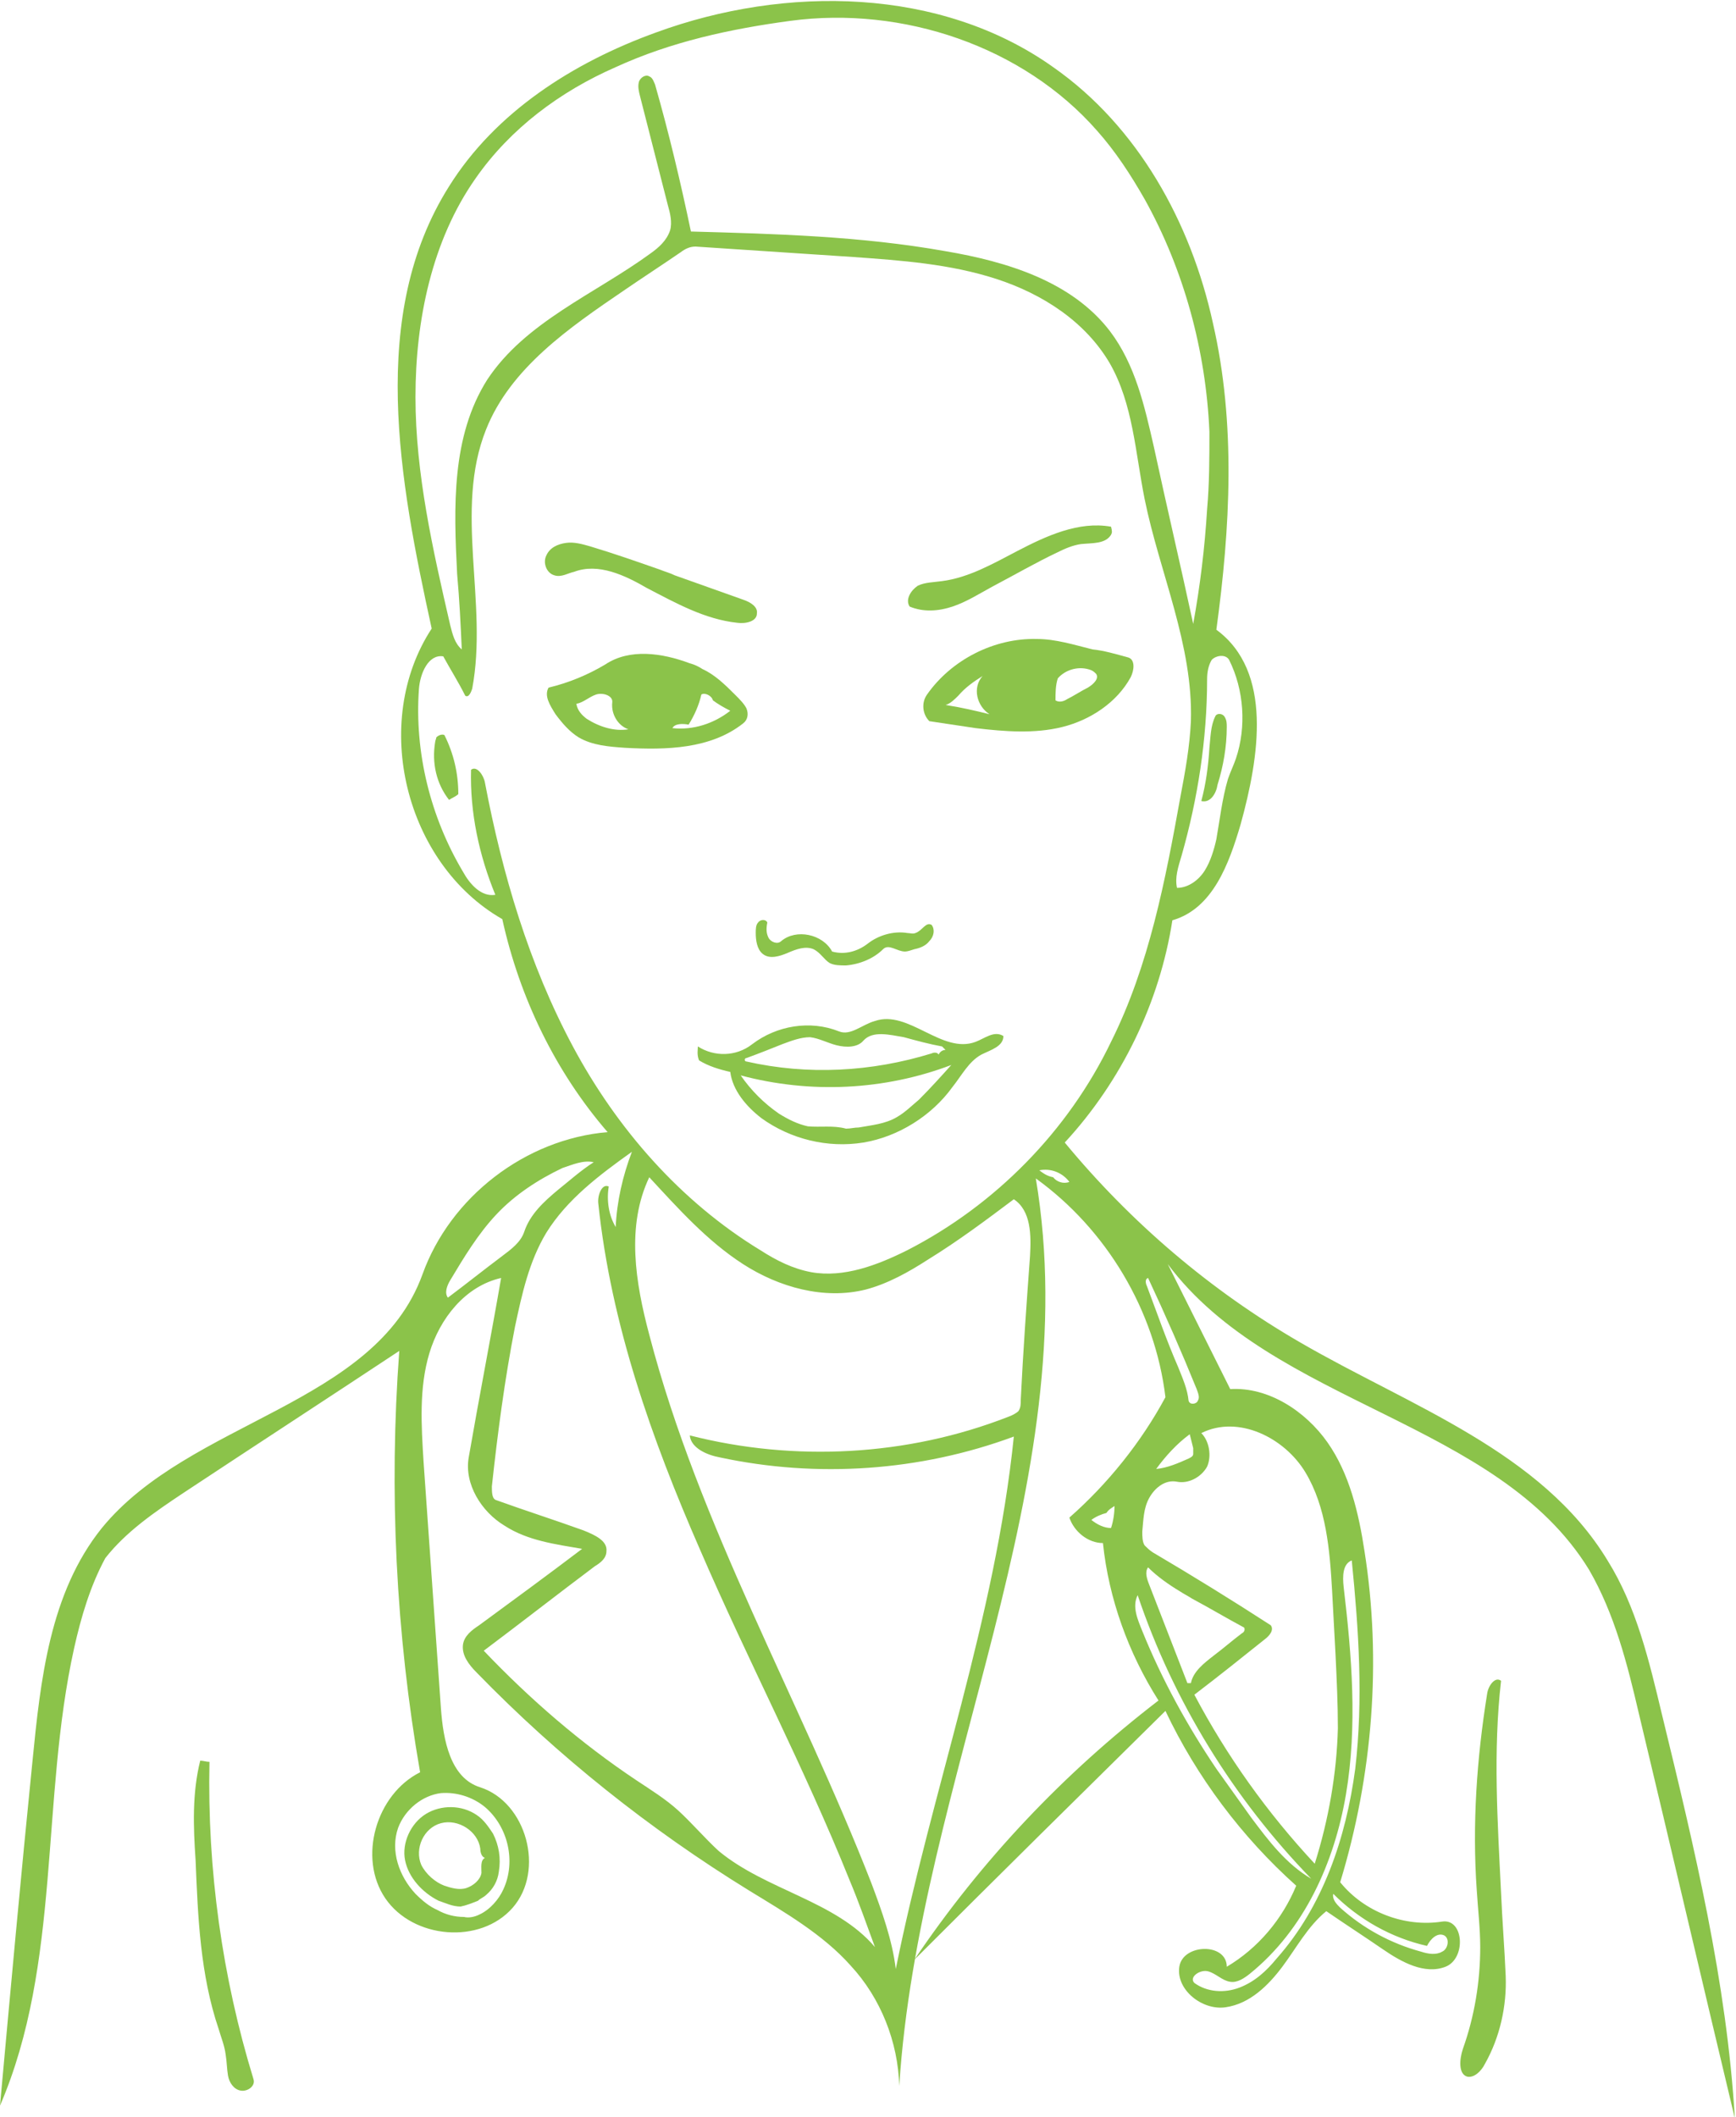 <?xml version="1.0" encoding="utf-8"?>
<!-- Generator: Adobe Illustrator 19.1.0, SVG Export Plug-In . SVG Version: 6.00 Build 0)  -->
<svg version="1.1" id="Layer_1" xmlns="http://www.w3.org/2000/svg" xmlns:xlink="http://www.w3.org/1999/xlink" x="0px" y="0px"
	 viewBox="0 0 150 182.9" style="enable-background:new 0 0 150 182.9;" xml:space="preserve">
<style type="text/css">
	.st0{fill:#8bc34a;}
</style>
<g id="doctor-lady-green">
	<path class="st0" d="M6.4,142.4c-2.9,13.1-1.1,27.2-6.4,39.5c0.9-9.9,1.8-19.8,2.8-29.7c0.7-7.1,1.5-14.6,6-20.2
		c7.6-9.3,23.6-10.6,27.7-21.9c2.4-6.7,8.9-11.7,16-12.3c-4.5-5.2-7.6-11.6-9.1-18.4C35,74.6,32,62.4,37.3,54.3
		c-2.8-12.8-5.5-27.1,1.5-38.2c4-6.4,10.7-10.7,17.9-13.3c11.2-4.1,24.6-3.9,34.3,3c7.3,5.1,11.9,13.4,13.8,22.1
		c2,8.7,1.5,17.7,0.3,26.5c4.9,3.6,3.7,11,2.1,16.8c-1,3.4-2.4,7.3-5.9,8.3c-1.1,7.1-4.4,13.9-9.3,19.2c5.7,6.9,12.6,12.8,20.4,17.3
		c9.5,5.5,20.8,9.4,26.5,18.8c2.5,4,3.6,8.7,4.7,13.3c2.8,11.5,5.6,23.1,6.3,34.9c-2.8-11.7-5.5-23.3-8.3-35
		c-1-4.3-2.1-8.6-4.3-12.4c-7.9-12.9-27.3-14.2-36.4-26.4c1.8,3.6,3.6,7.2,5.4,10.8c3.3-0.2,6.5,1.9,8.4,4.6s2.7,6.1,3.2,9.4
		c1.5,9.5,0.7,19.4-2.1,28.6c2.1,2.6,5.6,3.9,8.8,3.4c1.9-0.3,2.1,3.2,0.3,3.9c-1.8,0.7-3.8-0.4-5.4-1.5c-1.6-1.1-3.3-2.2-4.9-3.3
		c-1.6,1.3-2.6,3.2-3.8,4.8c-1.2,1.6-2.8,3.2-4.9,3.5c-2,0.3-4.3-1.5-4-3.5s4.1-2.1,4.1,0c2.7-1.6,4.8-4.1,6-7
		c-4.7-4.2-8.6-9.4-11.3-15.1c-7.3,7.2-14.5,14.3-21.7,21.5c5.8-8.6,12.9-16.1,21.1-22.4c-2.6-4.1-4.3-8.8-4.8-13.6
		c-1.3,0-2.5-1-2.9-2.2c3.3-2.9,6.2-6.5,8.3-10.4c-0.9-7.5-5.1-14.5-11.2-18.9c4.4,26.2-10.1,51.9-11.8,78.4
		c-0.1-3.8-1.6-7.6-4.2-10.4c-2.4-2.7-5.7-4.6-8.8-6.5c-8.6-5.3-16.5-11.6-23.5-18.8c-0.7-0.7-1.3-1.5-1.2-2.4
		c0.1-0.8,0.8-1.3,1.4-1.7c3-2.2,6-4.4,8.9-6.6c-2.3-0.4-4.7-0.7-6.7-2c-2-1.2-3.5-3.6-3.1-5.9c0.9-5.2,1.9-10.3,2.8-15.5
		c-3.1,0.7-5.3,3.5-6.2,6.5s-0.7,6.2-0.5,9.4c0.5,7.1,1,14.2,1.5,21.3c0.2,2.7,0.8,6,3.4,6.8c4,1.3,5.6,7.2,2.8,10.4
		c-2.8,3.2-8.6,2.7-11-0.8c-2.4-3.5-0.8-9,3-10.9c-2.1-12-2.7-24.3-1.8-36.4c-6.2,4.1-12.5,8.2-18.7,12.3c-2.4,1.6-4.9,3.3-6.7,5.6
		C7.8,137,7,139.7,6.4,142.4 M106.3,171.2c-0.7-0.1-1.2-0.7-1.9-0.9c-0.7-0.2-1.7,0.5-1.2,1c1.1,0.8,2.6,0.9,3.9,0.4
		c1.3-0.5,2.3-1.4,3.2-2.5c4-4.5,6-10.4,6.8-16.4c0.7-6,0.3-12-0.3-18c-0.8,0.3-0.8,1.4-0.7,2.3c0.7,5.9,1.2,12,0.2,17.9
		c-1,5.9-3.6,11.7-8.3,15.5C107.5,170.9,106.9,171.3,106.3,171.2 M70.1,109.9c2.8,0.5,5.7-0.6,8.3-1.9C86,104.1,92.3,97.7,96,90
		c3.3-6.6,4.7-14,6-21.2c0.4-2.1,0.8-4.3,0.9-6.5c0.2-6.6-2.7-12.8-4-19.2c-0.8-4-1-8.2-3-11.7c-2.1-3.6-5.8-6-9.8-7.3
		c-4-1.3-8.2-1.6-12.4-1.9c-4.5-0.3-9.1-0.6-13.6-0.9c-0.5,0-0.9,0.2-1.3,0.5c-1.6,1.1-3.3,2.2-4.9,3.3c-4.7,3.2-9.8,6.7-11.9,12
		c-2.8,7,0.2,15-1.2,22.4c-0.1,0.3-0.3,0.8-0.6,0.6c-0.6-1.2-1.3-2.3-1.9-3.4c-1.3-0.2-2,1.5-2.1,2.8C35.8,65,37.2,70.6,40,75.3
		c0.6,1.1,1.6,2.2,2.8,2c-1.4-3.4-2.2-7.1-2.1-10.8c0.5-0.4,1.1,0.5,1.2,1.1c1.5,7.9,3.8,15.7,7.6,22.8c3.8,7.1,9.3,13.4,16.2,17.6
		C67.1,108.9,68.5,109.6,70.1,109.9 M95.9,28.6c2.2,2.9,3,6.5,3.8,10c1.1,5.1,2.3,10.2,3.4,15.3c0.6-3.3,1-6.6,1.2-9.9
		c0.2-2.2,0.2-4.5,0.2-6.7c-0.3-7-2.2-14-5.6-20.1c-1.2-2.1-2.5-4.1-4.1-5.9C88.4,4,78,0.5,68.3,1.8c-5.2,0.7-10.3,1.8-15.1,4
		c-4.8,2.1-9.1,5.3-12.1,9.6c-3.8,5.4-5.2,12.3-5.2,18.9s1.5,13.2,3,19.7c0.2,0.8,0.4,1.6,1,2.1c-0.1-2.2-0.2-4.3-0.4-6.5
		c-0.3-5.8-0.5-11.9,2.6-16.8c3.3-5,9.3-7.4,14.1-10.9c0.7-0.5,1.4-1.1,1.7-2c0.2-0.7,0-1.5-0.2-2.2c-0.8-3.1-1.6-6.3-2.4-9.4
		c-0.1-0.4-0.2-0.8-0.1-1.2c0.1-0.4,0.6-0.7,0.9-0.5c0.3,0.1,0.4,0.5,0.5,0.7c1.2,4.2,2.2,8.4,3.1,12.7c7.3,0.2,14.7,0.4,22,1.7
		C87,22.6,92.6,24.3,95.9,28.6 M89,108.5c0.1-1.8,0.1-3.9-1.4-4.9c-2.4,1.8-4.8,3.6-7.4,5.2c-1.7,1.1-3.5,2.1-5.4,2.6
		c-3.6,0.9-7.5-0.2-10.6-2.2c-3.1-2-5.6-4.8-8.1-7.5c-2,4.2-1.2,9.1,0,13.6c4.3,16.5,13,31.5,19.2,47.4c0.9,2.4,1.8,4.9,2.1,7.4
		c3.1-15.4,8.6-30.3,10.2-46c-8.1,3-17,3.6-25.4,1.8c-1.1-0.2-2.5-0.8-2.6-1.9c9,2.3,18.8,1.8,27.5-1.6c0.3-0.1,0.7-0.3,0.9-0.5
		c0.2-0.3,0.2-0.6,0.2-1C88.4,116.8,88.7,112.6,89,108.5 M52.4,134c0,0.6-0.5,1-1,1.3c-3.2,2.4-6.4,4.9-9.6,7.3
		c4,4.2,8.4,8,13.2,11.2c1.2,0.8,2.5,1.6,3.6,2.6c1.2,1.1,2.3,2.4,3.5,3.5c4.1,3.4,10.1,4.3,13.5,8.3c-0.7-1.9-1.4-3.9-2.2-5.8
		c-3.9-9.7-8.8-19-12.9-28.5c-4.2-9.6-7.7-19.5-8.8-29.9c-0.1-0.7,0.3-1.8,0.9-1.5c-0.2,1.2,0,2.5,0.6,3.5c0.1-2.2,0.6-4.4,1.4-6.5
		c-2.8,2-5.6,4.1-7.4,7c-1.5,2.5-2.1,5.3-2.7,8.1c-0.9,4.6-1.5,9.2-2,13.8c0,0.5,0,1.1,0.4,1.2c2.5,0.9,5,1.7,7.5,2.6
		C51.4,132.6,52.5,133.1,52.4,134 M109.8,140.4c0.3,0.4-0.1,0.9-0.5,1.2c-2,1.6-4,3.2-6.1,4.8c2.8,5.3,6.3,10.2,10.4,14.6
		c1.2-3.8,1.9-7.8,2-11.7c0-2.1-0.1-4.2-0.2-6.3c-0.1-1.9-0.2-3.8-0.3-5.6c-0.2-3.5-0.5-7.2-2.3-10.2c-1.8-3-5.8-5-9-3.4
		c0.7,0.7,0.9,2,0.5,2.9c-0.5,0.9-1.6,1.5-2.6,1.3c-1-0.2-1.9,0.5-2.4,1.4c-0.5,0.9-0.5,1.9-0.6,2.9c0,0.4,0,0.9,0.2,1.2
		c0.2,0.2,0.4,0.4,0.7,0.6C103,136.1,106.4,138.2,109.8,140.4 M101.7,76.7c1,0,1.9-0.7,2.4-1.5c0.5-0.8,0.8-1.8,1-2.7
		c0.3-1.7,0.5-3.5,1-5.2c0.2-0.6,0.5-1.2,0.7-1.8c0.9-2.7,0.7-5.9-0.6-8.5c-0.3-0.5-1.1-0.4-1.5,0c-0.3,0.5-0.4,1.1-0.4,1.7
		c0,5.1-0.8,10.3-2.2,15.2C101.8,74.9,101.5,75.8,101.7,76.7 M104.9,143c0.8-0.6,1.6-1.3,2.4-1.9c0.2-0.1,0.3-0.3,0.2-0.5
		c-1.5-0.8-3-1.7-4.5-2.5c-0.3-0.2-0.7-0.4-1-0.6c-1-0.6-2-1.3-2.8-2.1c-0.3,0.4-0.1,1,0.1,1.5c1.1,2.8,2.2,5.7,3.3,8.5
		c0.1,0,0.2,0,0.3,0C103.1,144.4,104,143.7,104.9,143 M38.9,110.6c-0.3,0.5-0.5,1.1-0.2,1.5c1.6-1.2,3.1-2.4,4.7-3.6
		c0.8-0.6,1.6-1.2,1.9-2.1c0.5-1.5,1.7-2.6,2.9-3.6c1-0.8,2-1.7,3.1-2.4c-0.9-0.2-1.8,0.2-2.7,0.5c-2.1,1-4.1,2.3-5.7,4
		C41.3,106.6,40.1,108.6,38.9,110.6 M41.4,165.4c0.9-0.4,1.7-1.3,2.1-2.2c1.1-2.4,0.4-5.4-1.6-7.1c-1.1-0.9-2.5-1.3-3.8-1.2
		c-1.6,0.2-3.1,1.4-3.7,3c-0.7,2,0.1,4.2,1.5,5.7c0.6,0.6,1.2,1.1,1.9,1.4c0.7,0.4,1.5,0.6,2.3,0.6C40.5,165.7,41,165.6,41.4,165.4
		 M105.1,152.8c1,1.4,2,2.8,3,4.2c1.5,2,3,4,5.2,5.3c-6.7-6.9-11.9-15.3-15-24.5c-0.5,1,0,2.1,0.4,3.1
		C100.4,145.1,102.6,149.1,105.1,152.8 M99.2,110.4c-0.3,0.1-0.2,0.5-0.1,0.7c0.9,2.4,1.7,4.7,2.7,7c0.4,1,0.8,1.9,0.9,2.9
		c0.1,0.4,0.7,0.3,0.8,0c0.2-0.3,0-0.7-0.1-1C102.1,116.8,100.7,113.6,99.2,110.4 M124.8,167.2c-0.6-0.3-1.2,0.3-1.5,0.9
		c-3.1-0.7-5.9-2.3-8.1-4.5c-0.1,0.5,0.3,0.9,0.6,1.2c2,1.8,4.4,3.1,7,3.8c0.6,0.2,1.3,0.3,1.8,0
		C125.1,168.4,125.3,167.5,124.8,167.2 M102.7,126c0.2-0.1,0.4-0.2,0.4-0.4c0-0.1,0-0.3,0-0.5c-0.1-0.4-0.2-0.8-0.3-1.2
		c-1.1,0.8-2.1,1.9-2.9,3C100.9,126.8,101.8,126.4,102.7,126 M95.6,130.7c-0.4,0.1-0.9,0.3-1.3,0.6c0.5,0.4,1.1,0.7,1.7,0.7
		c0.2-0.6,0.3-1.3,0.3-1.9C96,130.3,95.8,130.4,95.6,130.7 M91,101.7c0.3,0.4,0.9,0.6,1.4,0.4c-0.6-0.8-1.6-1.2-2.6-1
		C90.2,101.4,90.5,101.6,91,101.7"/>
	<path class="st0" d="M38.8,69.1c-1.1-1.4-1.5-3.2-1.2-5c0-0.1,0.1-0.3,0.1-0.4c0.2-0.2,0.5-0.3,0.7-0.2c0.8,1.6,1.2,3.3,1.2,5.1
		C39.4,68.8,39.1,68.9,38.8,69.1"/>
	<path class="st0" d="M103.8,69.2c0.4-1.5,0.6-3,0.7-4.6c0.1-0.9,0.1-1.9,0.5-2.7c0.1-0.3,0.6-0.3,0.8,0c0.2,0.3,0.2,0.6,0.2,0.9
		c0,1.7-0.3,3.4-0.8,5C105.1,68.5,104.6,69.4,103.8,69.2"/>
	<path class="st0" d="M73.1,83.4c-0.5,0-1,0-1.4-0.2c-0.5-0.3-0.8-0.9-1.4-1.2c-0.7-0.3-1.5,0-2.2,0.3c-0.7,0.3-1.6,0.6-2.2,0.1
		c-0.5-0.4-0.6-1.2-0.6-1.8c0-0.3,0-0.7,0.2-0.9c0.2-0.3,0.7-0.3,0.8,0c-0.1,0.5-0.1,0.9,0.1,1.3c0.2,0.4,0.8,0.6,1.1,0.3
		c1.3-1.1,3.6-0.6,4.4,0.9c1.1,0.3,2.2,0,3.1-0.7c0.9-0.7,2.2-1.1,3.4-0.9c0.2,0,0.5,0.1,0.7,0c0.6-0.2,0.9-1,1.4-0.7
		c0.3,0.4,0.2,1-0.2,1.4c-0.3,0.4-0.8,0.6-1.3,0.7c-0.3,0.1-0.6,0.2-0.8,0.2c-0.7,0-1.4-0.7-1.9-0.2C75.5,82.8,74.3,83.3,73.1,83.4"
		/>
	<path class="st0" d="M96,46.2c-0.5,0.8-1.6,0.7-2.6,0.8c-0.7,0.1-1.4,0.4-2,0.7c-1.9,0.9-3.8,2-5.7,3c-1.1,0.6-2.2,1.3-3.4,1.7
		c-1.2,0.4-2.5,0.5-3.7,0c-0.4-0.6,0.1-1.4,0.7-1.8c0.6-0.3,1.4-0.3,2.1-0.4c2.3-0.3,4.4-1.5,6.5-2.6c2.5-1.3,5.3-2.6,8.1-2.1
		C96.1,45.9,96.1,46,96,46.2"/>
	<path class="st0" d="M47.9,49.7c-0.7-0.2-1-1.1-0.7-1.7c0.3-0.7,1-1,1.7-1.1c0.7-0.1,1.4,0.1,2.1,0.3c2,0.6,4,1.3,6,2
		c0.5,0.2,0.9,0.3,1.3,0.5c2,0.7,3.9,1.4,5.9,2.1c0.6,0.2,1.3,0.6,1.2,1.2c0,0.7-1,0.9-1.7,0.8c-2.8-0.3-5.3-1.7-7.8-3
		c-1.9-1.1-4.2-2.2-6.3-1.4C49.1,49.5,48.5,49.9,47.9,49.7"/>
	<path class="st0" d="M37.9,164.2c-1.4-0.7-2.6-2-2.9-3.5c-0.3-1.5,0.5-3.2,1.8-4c1.3-0.8,3.1-0.8,4.4,0.1c0.6,0.4,1,1,1.4,1.6
		c0.5,1,0.7,2.1,0.5,3.3c-0.1,0.8-0.5,1.5-1.1,2c-0.2,0.2-0.5,0.3-0.7,0.5c-0.5,0.2-1,0.4-1.5,0.5C39.1,164.7,38.5,164.4,37.9,164.2
		 M41.9,160.5c-0.3-0.1-0.4-0.5-0.4-0.8c-0.2-1.5-1.9-2.6-3.4-2.2c-1.5,0.4-2.3,2.2-1.7,3.6c0.4,0.8,1.2,1.5,2,1.8
		c0.6,0.2,1.3,0.4,1.9,0.2c0.6-0.2,1.2-0.7,1.3-1.3C41.6,161.3,41.5,160.7,41.9,160.5"/>
	<path class="st0" d="M17.3,152.1c0.3,0,0.5,0.1,0.8,0.1c-0.2,9.3,1.1,18.6,3.8,27.4c0.2,0.6-0.5,1.1-1.1,1c-0.6-0.1-1-0.7-1.1-1.3
		c-0.1-0.6-0.1-1.2-0.2-1.8c-0.1-0.8-0.4-1.5-0.6-2.2c-1.6-4.7-1.8-9.7-2-14.6C16.7,157.8,16.6,154.9,17.3,152.1"/>
	<path class="st0" d="M126.4,177c1-2.8,1.5-5.8,1.5-8.8c0-1.6-0.2-3.3-0.3-4.9c-0.4-5.7,0-11.4,0.9-17c0.1-0.7,0.7-1.5,1.2-1.1
		c-0.7,6.1-0.3,12.2,0,18.3c0.1,2.4,0.3,4.8,0.4,7.2c0.1,2.6-0.5,5.3-1.8,7.6c-0.3,0.6-0.9,1.2-1.5,1.1
		C126,179.2,126.1,177.9,126.4,177"/>
	<path class="st0" d="M97.5,56.8c0.6,0.2,0.5,1.1,0.2,1.7c-1.2,2.2-3.5,3.7-5.9,4.3c-2.4,0.6-5,0.4-7.5,0.1c-1.3-0.2-2.7-0.4-4-0.6
		c-0.6-0.6-0.7-1.6-0.2-2.3c2.1-3,5.8-4.9,9.5-4.8c1.6,0,3.2,0.5,4.8,0.9C95.4,56.2,96.4,56.5,97.5,56.8 M91.2,60.5
		c0.3,0.2,0.7,0.1,1-0.1c0.6-0.3,1.2-0.7,1.8-1c0.5-0.3,1-0.8,0.7-1.2c-0.1-0.1-0.2-0.2-0.4-0.3c-1-0.4-2.2-0.1-2.9,0.7
		C91.2,59.2,91.2,59.9,91.2,60.5 M84.9,58.4c-0.8,0.5-1.5,1-2.1,1.7c-0.3,0.3-0.7,0.7-1.1,0.8c1.3,0.2,2.6,0.5,3.8,0.8
		C84.4,61,84,59.4,84.9,58.4"/>
	<path class="st0" d="M47.4,59.4c1.7-0.4,3.4-1.1,4.9-2c2.1-1.4,4.9-1,7.3-0.1c0.4,0.1,0.8,0.3,1.1,0.5c1.1,0.5,2,1.4,2.9,2.3
		c0.3,0.3,0.7,0.7,0.9,1.1c0.2,0.5,0.1,1-0.3,1.3c-2.8,2.2-6.6,2.3-10.2,2.1c-1.4-0.1-2.8-0.2-4-0.9c-0.8-0.5-1.4-1.2-2-2
		C47.5,60.9,47,60.1,47.4,59.4 M54.3,63c-0.9-0.3-1.5-1.3-1.4-2.3c0.1-0.6-0.8-0.9-1.4-0.7c-0.6,0.2-1.1,0.7-1.7,0.8
		c0.1,0.6,0.5,1,0.9,1.3C51.8,62.8,53.1,63.2,54.3,63 M61.6,60.5c-0.1-0.4-0.7-0.7-1-0.5c-0.2,0.9-0.6,1.8-1.1,2.6
		c-0.5-0.1-1.2-0.1-1.4,0.3c1.8,0.2,3.6-0.4,5-1.5C62.5,61.1,62,60.8,61.6,60.5"/>
	<path class="st0" d="M60.3,90.4c1.4,0.9,3.3,0.9,4.7-0.2c2.1-1.6,5-2.1,7.5-1.1c1,0.4,2-0.6,3.1-0.9c2.9-1,5.8,2.9,8.7,1.8
		c0.8-0.3,1.6-1,2.4-0.5c0,0.9-1.1,1.2-1.9,1.6c-1.1,0.6-1.7,1.8-2.5,2.8c-1.8,2.5-4.7,4.3-7.7,4.8c-3.1,0.5-6.3-0.3-8.8-2.1
		c-1.3-1-2.5-2.4-2.7-4c-0.9-0.2-1.9-0.5-2.7-1C60.2,91.1,60.3,90.7,60.3,90.4 M73.1,97.5c0.4,0,0.7-0.1,1.1-0.1
		c1.1-0.2,2.3-0.3,3.3-0.9c0.7-0.4,1.3-1,1.9-1.5c1-1,1.9-2,2.8-3c-5.8,2.2-12.2,2.5-18.2,0.9c0.9,1.3,2,2.4,3.3,3.3
		c0.8,0.5,1.6,0.9,2.5,1.1C70.9,97.4,72,97.2,73.1,97.5 M74.6,89.9c-0.5,0.6-1.5,0.6-2.3,0.4c-0.8-0.2-1.5-0.6-2.3-0.7
		c-0.8,0-1.6,0.3-2.4,0.6c-1,0.4-2,0.8-3.1,1.2c-0.2,0-0.2,0.3,0,0.3c5.3,1.2,10.8,0.9,16-0.7c0.2-0.1,0.5-0.1,0.6,0.1
		c0.1-0.2,0.3-0.4,0.6-0.4c-0.1-0.1-0.2-0.2-0.3-0.3c-1.1-0.2-2.2-0.5-3.3-0.8C76.9,89.4,75.4,89,74.6,89.9"/>
</g>
</svg>
